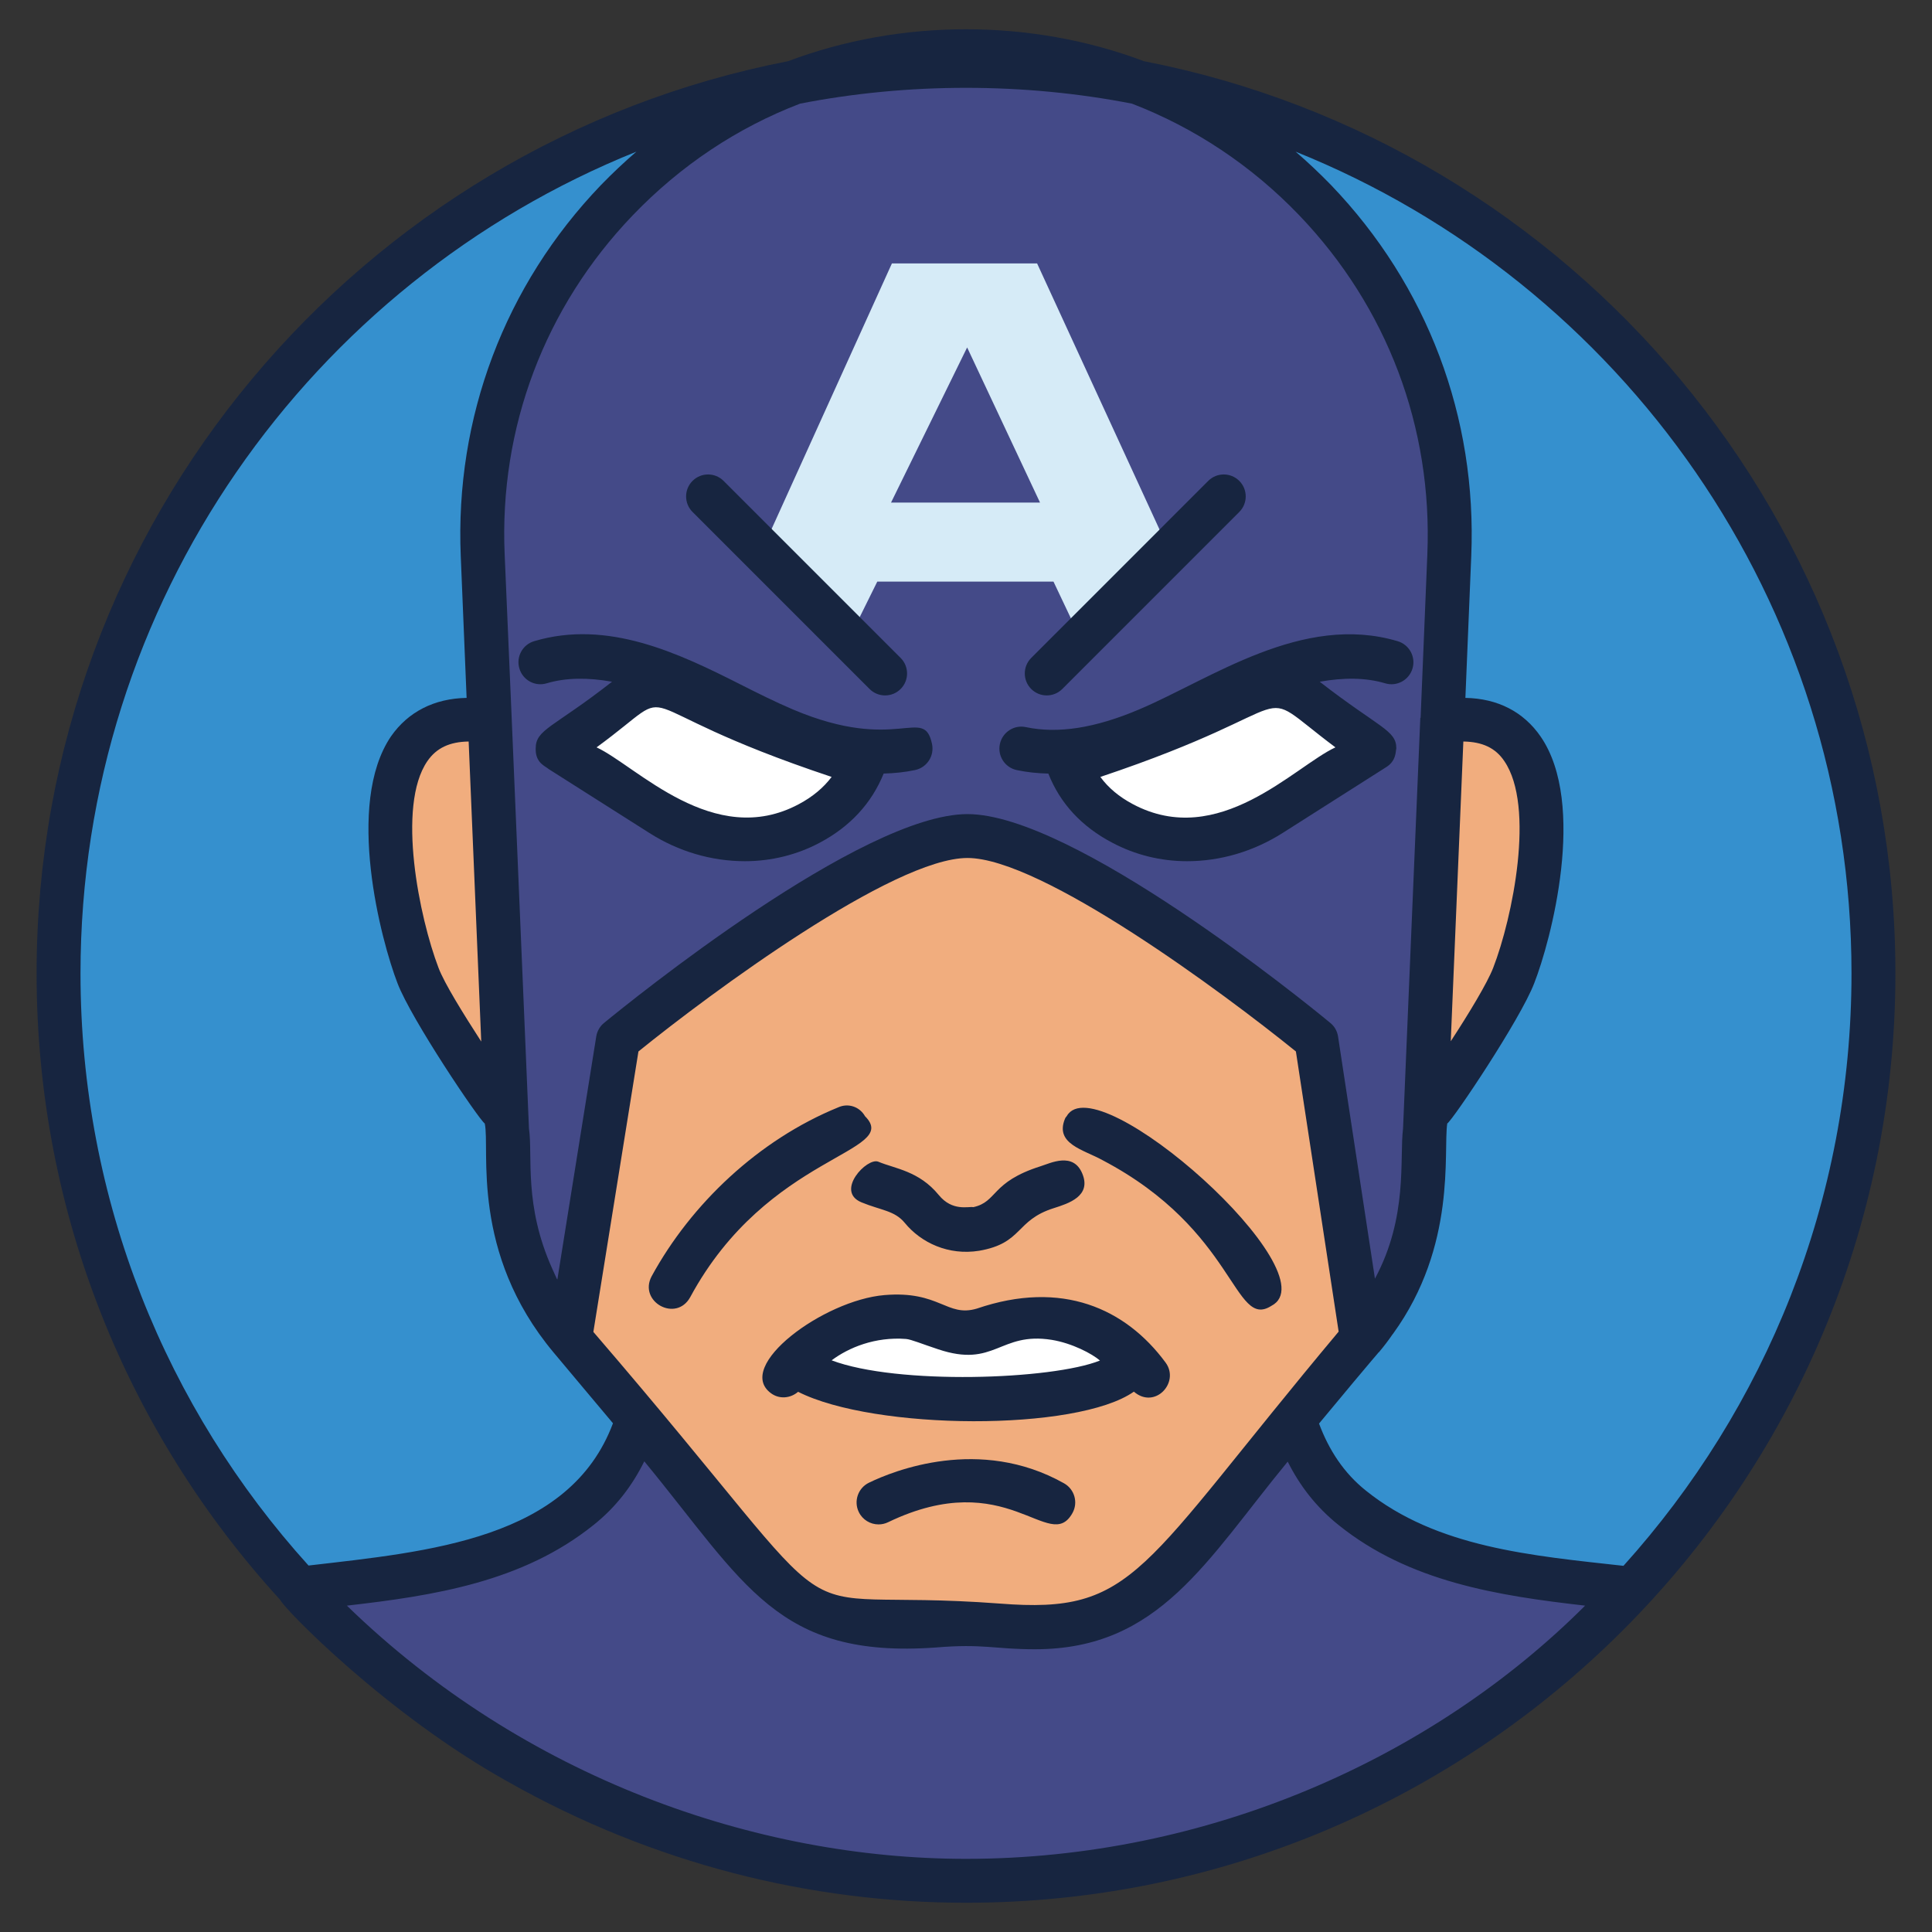 <svg xmlns="http://www.w3.org/2000/svg" enable-background="new 0 0 66 66" viewBox="0 0 66 66"><rect x="0" y="0" width="66" height="66" fill="#333333" stroke="none"/><path fill="#3590CE" d="M63.998,33.251c0,17.118-13.879,30.997-30.997,30.997
				c-17.124,0-31.003-13.879-31.003-30.997c0-17.124,13.879-31.003,31.003-31.003
				C50.119,2.248,63.998,16.127,63.998,33.251z"/><path fill="#444A88" d="M55.778,54.278c-5.67,6.13-13.78,9.97-22.78,9.97s-17.11-3.84-22.78-9.97
				c3.42-0.39,6.92-0.62,9.58-2.76c3.36-2.69,2.4-8.28,2.4-12.64h21.59
				c0,4.35-0.94,9.95,2.4,12.63C48.858,53.648,52.358,53.888,55.778,54.278z"/><path fill="#F1AD7E" d="M48.607,40.339c-0.083,1.974-0.815,3.864-2.087,5.377
				c-1.791,2.131-4.319,5.166-5.391,6.577c-3.219,4.238-5.945,3.182-8.127,3.182
				c-2.182-0-4.913,1.054-8.127-3.182c-1.072-1.412-3.602-4.445-5.396-6.576
				c-1.274-1.514-2.008-3.405-2.091-5.382L16.488,18.971c-0.398-9.39,7.116-17.223,16.514-17.223
				c9.398,0,16.903,7.833,16.505,17.223L48.607,40.339z"/><path fill="#F1AD7E" d="M18.379 37.8h-1.357c0 0-2.27-3.25-2.742-4.474-.804-2.088-2.358-8.894 1.905-8.746.849.03 2.194 2.598 2.194 2.598V37.8zM47.617 37.8h1.357c0 0 2.27-3.25 2.742-4.474.804-2.088 2.358-8.894-1.905-8.746-.849.03-2.194 2.598-2.194 2.598V37.8z"/><path fill="#444A88" d="M49.507,18.971l-0.899,21.364c-0.086,1.98-0.813,3.865-2.084,5.378
				l-1.556-10.194c0,0-8.471-6.96-11.923-6.96c-3.453-0.001-11.932,6.96-11.932,6.96l-1.634,10.194
				c-1.271-1.513-2.006-3.398-2.092-5.378L16.488,18.971c-0.398-9.39,7.116-17.223,16.514-17.223
				C42.4,1.748,49.905,9.581,49.507,18.971z"/><path fill="#FFF" d="M29.501 26.113c-2.128-.674-4.209-1.496-6.223-2.458-.343-.164-.717-.336-1.089-.255-.228.05-.424.191-.613.329-.844.616-1.688 1.232-2.533 1.848l3.546 2.249c1.519.964 3.464 1.153 5.052.307C28.51 27.67 29.148 27.013 29.501 26.113zM38.631 46.357v.086c0 1.798-11.266 1.798-11.266 0v-.086c.7-.648 1.997-1.548 3.666-1.366.51.052 1.453.553 1.963.553.51 0 1.461-.501 1.963-.553C36.633 44.809 37.93 45.708 38.631 46.357zM36.494 26.113c2.128-.674 4.209-1.496 6.223-2.458.343-.164.717-.336 1.089-.255.228.05.424.191.613.329.844.616 1.688 1.232 2.533 1.848l-3.546 2.249c-1.519.964-3.464 1.153-5.052.307C37.486 27.67 36.847 27.013 36.494 26.113z"/><path fill="#D6EBF7" d="M35.429,8.999h-4.96l-4.44,9.8l2.99,2.99l0.95-1.92h6.02l0.91,1.92
				l3.02-3.03L35.429,8.999z M30.439,17.169l2.6-5.3l2.49,5.3H30.439z"/><path fill="#172540" d="M39.08,2.091c-3.857-1.454-8.299-1.456-12.16,0
					C12.31,4.931,1.25,17.821,1.25,33.251c0,8.24,3.15,15.75,8.32,21.4
					c0.114,0.285,3.644,3.917,7.79,6.22c4.938,2.791,10.312,4.13,15.64,4.13
					c17.513,0,31.75-14.245,31.75-31.75C64.75,17.821,53.69,4.931,39.08,2.091z M63.25,33.251
					c0,7.78-2.95,14.87-7.79,20.24c-3.132-0.347-6.379-0.622-8.8-2.57
					c-0.75-0.6-1.26-1.38-1.6-2.29c2.082-2.511,2.008-2.386,2.03-2.43h0.01
					c0.17-0.2,0.33-0.41,0.48-0.63c0,0,0.01,0,0.01-0.01c2.182-3.012,1.707-6.212,1.85-7.18
					c0.201-0.134,2.499-3.559,2.97-4.79c0.57-1.45,1.81-6.12,0.22-8.43
					c-0.58-0.84-1.46-1.3-2.57-1.32l0.2-4.84c0.2-4.75-1.5-9.25-4.79-12.68
					c-0.39-0.4-0.79-0.78-1.21-1.14C55.38,9.651,63.25,20.55,63.25,33.251z M16.44,35.581
					c-0.62-0.96-1.26-1.99-1.46-2.52c-0.65-1.7-1.44-5.52-0.38-7.06
					c0.31-0.45,0.76-0.66,1.41-0.67L16.44,35.581z M17.48,24.531l-0.24-5.59
					c-0.19-4.33,1.37-8.45,4.37-11.58c1.64-1.71,3.58-3,5.72-3.82
					c3.68-0.72,7.653-0.721,11.34,0C40.8,4.361,42.75,5.651,44.38,7.351
					c3.01,3.14,4.56,7.25,4.38,11.59l-0.23,5.58h-0.01c-0.808,19.227-0.53,12.595-0.59,14.03
					c-0.127,1.023,0.179,3.014-0.96,5.13l-1.26-8.27c-0.03-0.19-0.12-0.35-0.27-0.47
					c-0.88-0.73-8.78-7.13-12.39-7.13c-3.62,0-11.52,6.4-12.41,7.13
					C20.5,35.05,20.4,35.221,20.37,35.401l-1.33,8.31c-0.01-0.01-0.01-0.02-0.02-0.03
					L18.87,43.351c-0.987-2.186-0.663-3.867-0.8-4.8C18.066,38.445,17.475,24.411,17.48,24.531z
					 M49.99,25.331c0.65,0.01,1.1,0.22,1.4,0.67c1.06,1.55,0.28,5.36-0.38,7.06
					c-0.2,0.52-0.83,1.56-1.45,2.51L49.99,25.331z M21.81,35.92c2.47-2,8.7-6.61,11.24-6.61
					c2.53,0,8.75,4.61,11.22,6.61l1.46,9.57c-6.846,8.177-6.912,9.658-11.58,9.29
					c-8.192-0.615-4.275,1.881-13.88-9.28L21.81,35.92z M21.74,5.181
					c-0.42,0.36-0.82,0.74-1.21,1.14c-3.29,3.43-4.99,7.94-4.79,12.68L15.94,23.841
					c-1.11,0.02-2,0.48-2.58,1.31c-1.58,2.32-0.34,6.99,0.22,8.44
					c0.472,1.234,2.781,4.658,2.98,4.79c0.19,0.87-0.512,4.397,2.35,7.82
					c0.63,0.75,1.33,1.59,2.03,2.42c-1.483,3.969-6.293,4.383-10.4,4.86
					C5.69,48.121,2.75,41.021,2.75,33.251C2.75,20.55,10.62,9.651,21.74,5.181z M33,63.501
					c-7.174,0-15.102-2.77-21.15-8.65c2.98-0.34,6-0.81,8.42-2.75
					c0.77-0.61,1.33-1.35,1.74-2.18c3.444,4.184,4.541,6.747,9.96,6.36
					c1.626-0.137,1.983,0.06,3.39,0.06c4.244,0,5.844-3.024,8.63-6.41
					c0.41,0.82,0.97,1.55,1.73,2.16c2.42,1.95,5.45,2.42,8.43,2.76
					C48.923,60.077,41.241,63.501,33,63.501z"/><path fill="#172540" d="M29.428 41.073c.67.276 1.134.28 1.48.702.558.681 1.496 1.121 2.541.953 1.504-.26 1.229-1.04 2.55-1.456.496-.158 1.295-.407.974-1.18-.31-.751-1.088-.357-1.426-.251-1.707.541-1.461 1.213-2.297 1.397-.163-.033-.715.156-1.181-.415-.675-.824-1.492-.897-2.066-1.138C29.62 39.531 28.516 40.694 29.428 41.073zM33.369 44.704c-1.027.305-1.266-.62-3.154-.462-2.083.174-5.134 2.43-3.877 3.353.286.212.667.175.926-.049 2.608 1.319 9.527 1.363 11.471-.005.718.62 1.581-.317 1.083-.994C38.456 44.701 36.278 43.71 33.369 44.704zM28.41 46.471c.582-.437 1.489-.811 2.54-.73.175.013.556.174 1.098.352 1.943.652 2.093-.605 3.878-.322.699.114 1.381.474 1.65.707C35.938 47.136 30.645 47.318 28.41 46.471zM18.675 23.343c.658-.196 1.412-.201 2.233-.054-2.015 1.577-2.608 1.624-2.608 2.281v.03c0 .477.34.574.44.67l3.45 2.19c.99.63 2.12.96 3.26.96.9 0 1.78-.22 2.55-.63 1.038-.549 1.776-1.347 2.187-2.364.368-.01.727-.046 1.075-.12.405-.087.663-.485.577-.891-.285-1.334-1.174.338-4.752-1.179-.602-.255-1.179-.546-1.791-.854-2.121-1.073-4.54-2.226-7.049-1.478-.397.118-.623.536-.504.933C17.861 23.237 18.279 23.462 18.675 23.343zM27.29 27.471c-2.91 1.558-5.553-1.31-6.91-1.94 3.153-2.303.429-1.524 8.03 1.01C28.13 26.911 27.76 27.221 27.29 27.471zM34.733 26.307c.35.074.71.111 1.08.12.401 1.017 1.139 1.815 2.187 2.363.77.41 1.65.63 2.55.63 1.14 0 2.26-.33 3.26-.96.101-.064 3.774-2.399 3.54-2.25.355-.22.322-.539.35-.64v-.01c0-.618-.588-.696-2.617-2.271.822-.147 1.576-.143 2.237.054.395.119.814-.106.933-.505.118-.396-.107-.814-.504-.933-3.263-.974-6.383 1.293-8.839 2.332-1.507.639-2.77.833-3.862.603-.4-.09-.804.172-.89.576C34.07 25.822 34.328 26.22 34.733 26.307zM38.7 27.471c-.47-.25-.84-.56-1.11-.93 7.389-2.476 4.982-3.292 8.03-1.01C44.221 26.18 41.636 29.031 38.7 27.471zM23.58 44.311c2.652-4.911 7.229-4.921 5.97-6.18C29.37 37.811 28.98 37.67 28.63 37.831c-2.708 1.107-5.017 3.289-6.37 5.77C21.802 44.469 23.096 45.19 23.58 44.311zM37.66 39.631c4.577 2.403 4.48 5.801 5.77 4.98 2.104-1.08-5.975-8.284-6.99-6.48-.03.03-.05.06-.06.09C36.029 39.077 37.01 39.272 37.66 39.631zM36.349 50.672c-2.878-1.619-5.828-.427-6.663-.021-.373.18-.529.629-.349 1.001.129.268.397.424.676.424.109 0 .221-.024.326-.075 4.079-1.962 5.508 1.09 6.295-.308C36.839 51.333 36.71 50.875 36.349 50.672zM29.706 23.537c.293.293.768.293 1.061 0 .293-.293.293-.768 0-1.061l-6.048-6.048c-.293-.293-.768-.293-1.061 0s-.293.768 0 1.061L29.706 23.537zM36.289 23.537l6.047-6.048c.293-.293.293-.768 0-1.061s-.768-.293-1.061 0l-6.047 6.048c-.293.293-.293.768 0 1.061C35.522 23.83 35.996 23.83 36.289 23.537z"/></svg>